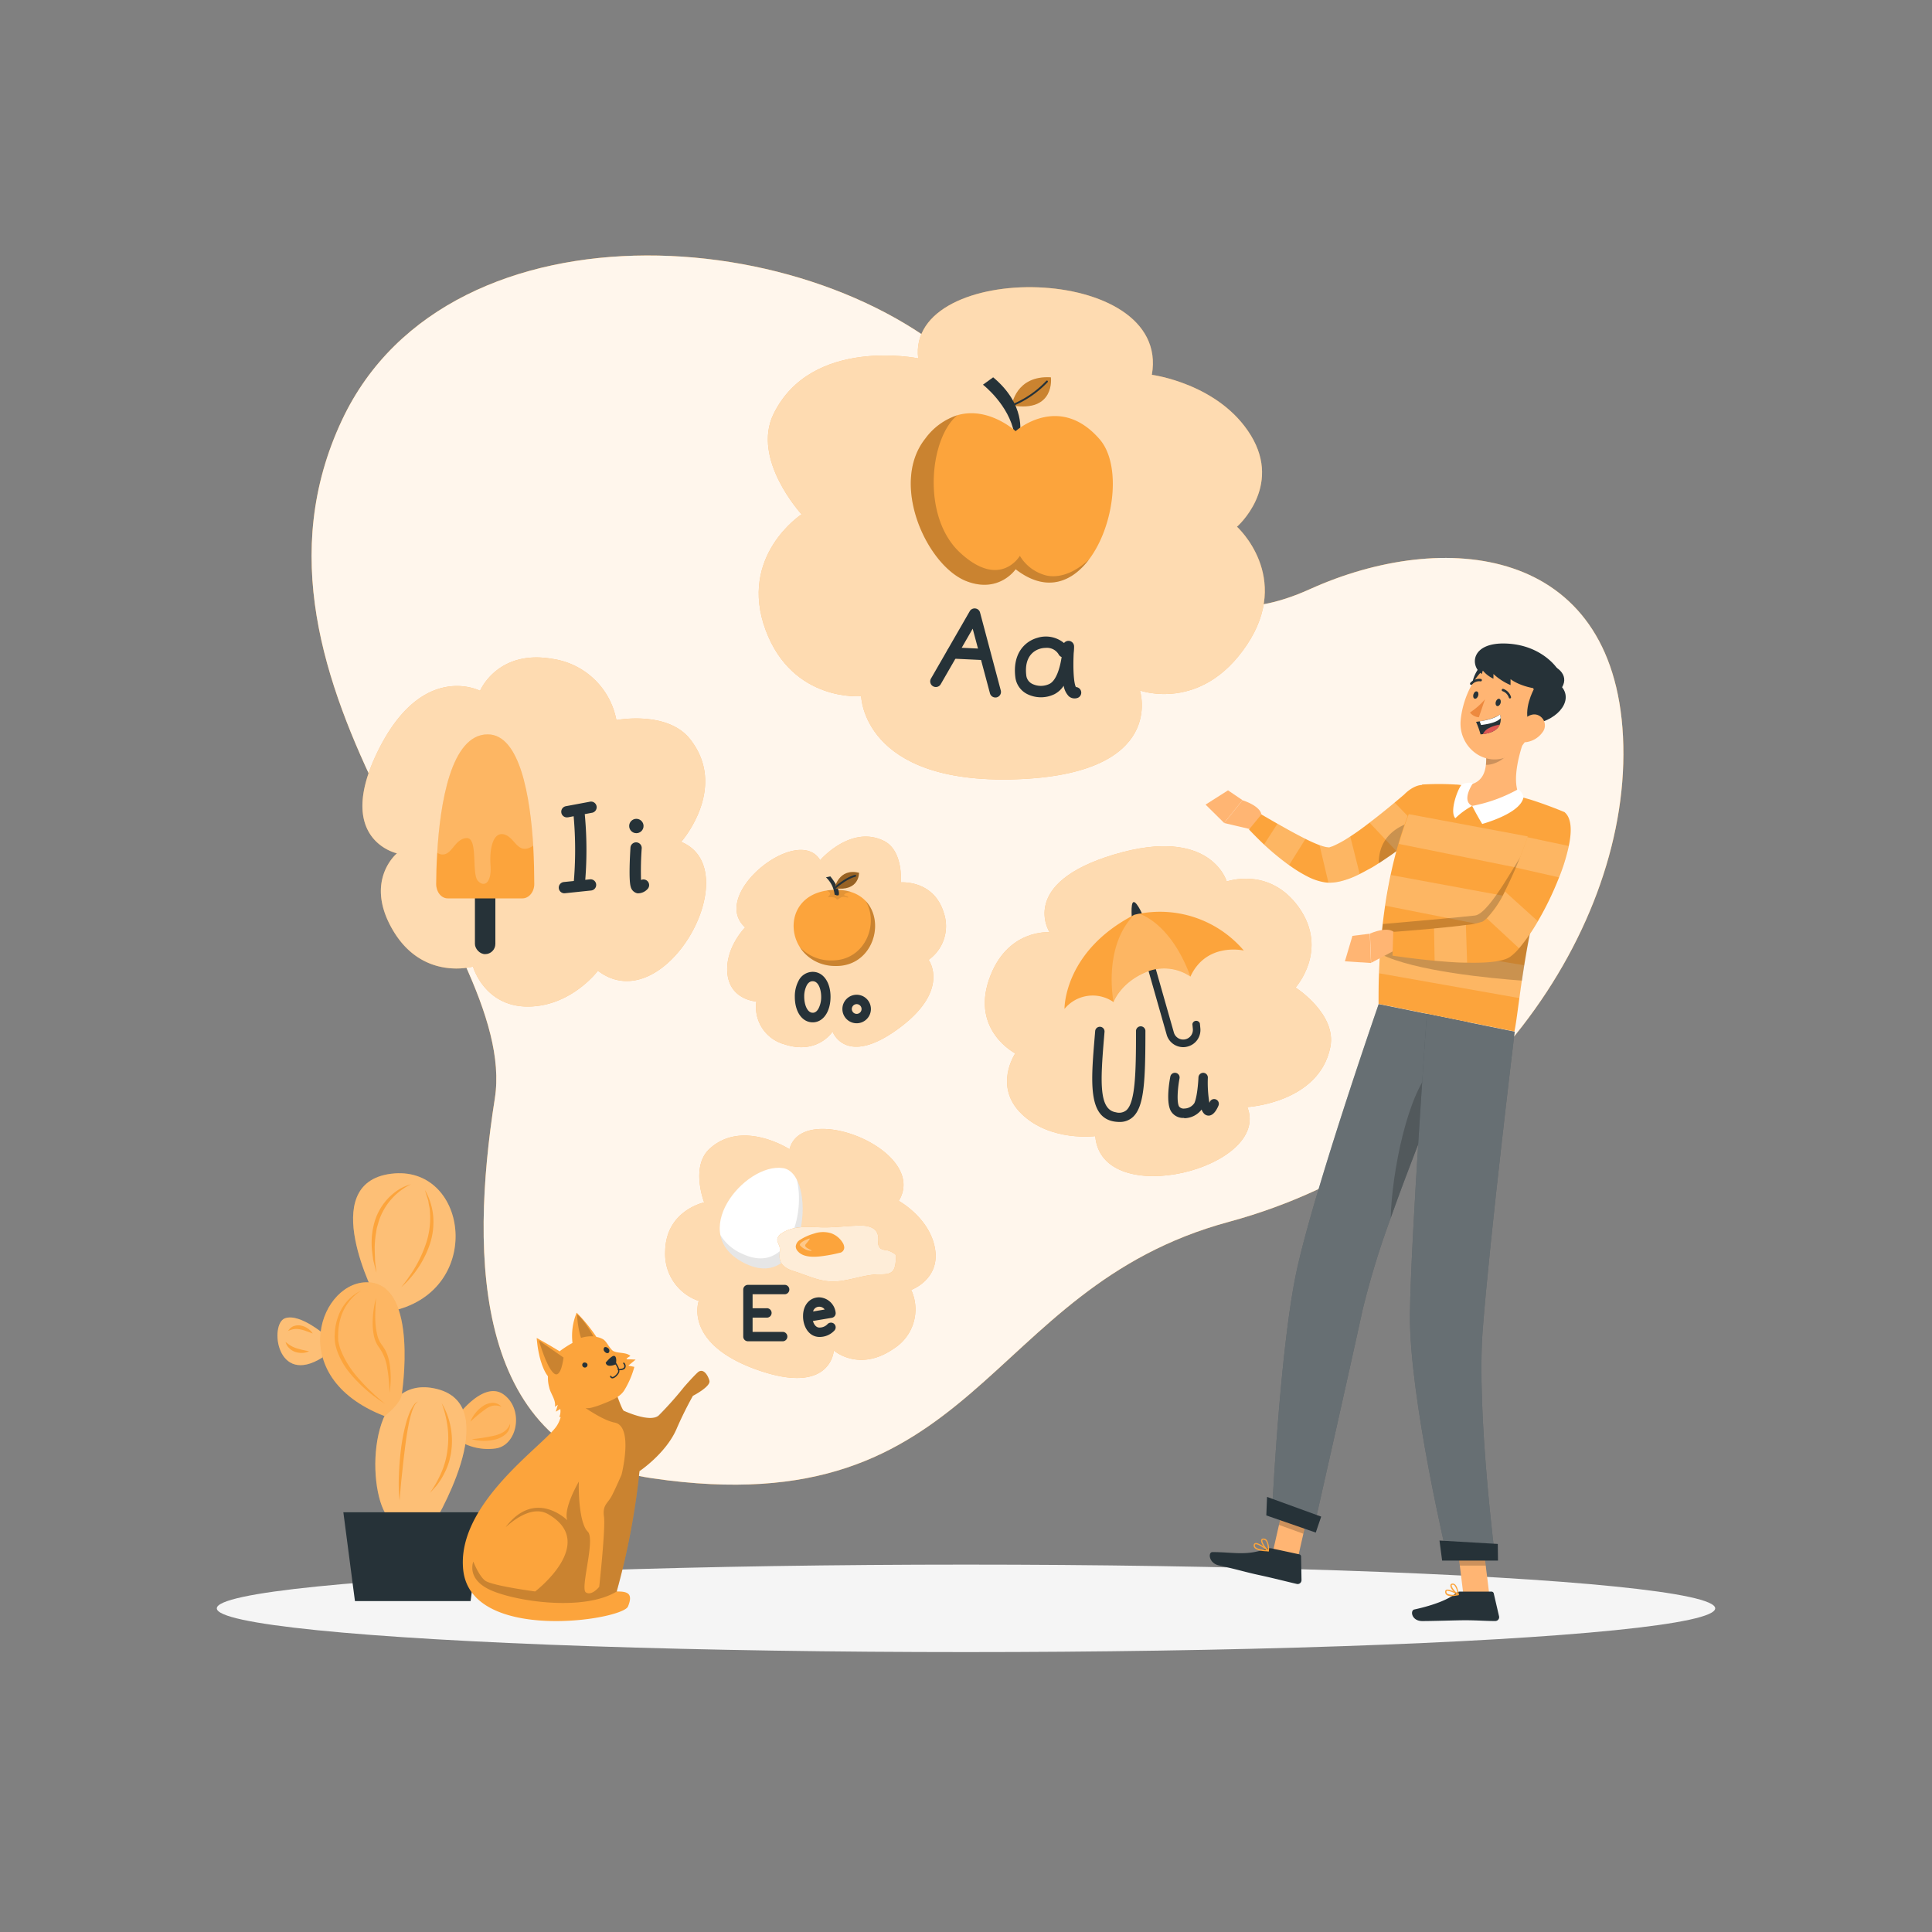 <svg xmlns="http://www.w3.org/2000/svg" viewBox="0 0 500 500"><rect x="0" y="0" width="500" height="500" fill="#808080" stroke="none"/><g id="freepik--background-simple--inject-6"><path d="M88.5,108.72c27.92-59.45,127.06-51.07,165.32-9.26s50.7,68.6,85.21,53,78.52-11.44,81,38.17S382.16,298.87,318,316.22,253.82,395,168.88,382.59c-46.31-6.75-47.36-56.86-40.82-98.3S56.12,177.66,88.5,108.72Z" style="fill:#FCA43C"></path><path d="M88.5,108.72c27.92-59.45,127.06-51.07,165.32-9.26s50.7,68.6,85.21,53,78.52-11.44,81,38.17S382.16,298.87,318,316.22,253.82,395,168.88,382.59c-46.31-6.75-47.36-56.86-40.82-98.3S56.12,177.66,88.5,108.72Z" style="fill:#fff;opacity:0.9"></path></g><g id="freepik--Shadow--inject-6"><ellipse id="freepik--path--inject-6" cx="250" cy="416.24" rx="193.89" ry="11.32" style="fill:#f5f5f5"></ellipse></g><g id="freepik--Plant--inject-6"><path d="M118.1,366.84s7-9.81,12.29-5.91,3.5,13.2-2.18,13.94a14.39,14.39,0,0,1-9.64-2.13Z" style="fill:#FCA43C"></path><path d="M118.1,366.84s7-9.81,12.29-5.91,3.5,13.2-2.18,13.94a14.39,14.39,0,0,1-9.64-2.13Z" style="fill:#fff;isolation:isolate;opacity:0.2"></path><path d="M84.73,346s-7-6.29-11-4.82-2.22,17.69,9.72,10.13Z" style="fill:#FCA43C"></path><path d="M84.73,346s-7-6.29-11-4.82-2.22,17.69,9.72,10.13Z" style="fill:#fff;isolation:isolate;opacity:0.3"></path><path d="M111.92,394.9s19-30.87,1.25-35.41-18.55,25.08-13,32.88S111.92,394.9,111.92,394.9Z" style="fill:#FCA43C"></path><path d="M97.31,335.93s-15.65-29.68,3.88-32.16,24.14,28.76,1.94,35.09Z" style="fill:#FCA43C"></path><path d="M111.92,394.9s19-30.87,1.25-35.41-18.55,25.08-13,32.88S111.92,394.9,111.92,394.9Z" style="fill:#fff;isolation:isolate;opacity:0.3"></path><path d="M97.31,335.93s-15.65-29.68,3.88-32.16,24.14,28.76,1.94,35.09Z" style="fill:#fff;isolation:isolate;opacity:0.3"></path><path d="M104,360.72s4.3-27.64-8.24-28.83-22.81,24.28,3.74,34.59C99.49,366.48,103.66,363.41,104,360.72Z" style="fill:#FCA43C"></path><path d="M104,360.72s4.3-27.64-8.24-28.83-22.81,24.28,3.74,34.59C99.49,366.48,103.66,363.41,104,360.72Z" style="fill:#fff;isolation:isolate;opacity:0.2"></path><polygon points="124.79 391.37 88.86 391.37 91.86 414.36 121.79 414.36 124.79 391.37" style="fill:#263238"></polygon><path d="M103.76,333.21a30.66,30.66,0,0,0,2.08-2.76,28.35,28.35,0,0,0,1.84-2.9,31.51,31.51,0,0,0,2.73-6.22,21.25,21.25,0,0,0,.92-6.67l-.1-1.7c-.09-.56-.22-1.11-.32-1.67,0-.28-.09-.57-.16-.85l-.26-.81c-.19-.55-.36-1.1-.52-1.66a16.57,16.57,0,0,1,2.13,6.64,18.28,18.28,0,0,1-.73,7,26.07,26.07,0,0,1-7.61,11.59Z" style="fill:#FCA43C"></path><path d="M106.38,306.48a16.18,16.18,0,0,0-8.39,9.7l-.45,1.57c-.13.53-.17,1.09-.28,1.62a27.73,27.73,0,0,0-.29,3.29c0,1.11.06,2.22.09,3.34s.27,2.22.36,3.35c-.31-1.08-.56-2.19-.84-3.29-.13-1.12-.31-2.25-.38-3.39a19.89,19.89,0,0,1,.84-6.8,15.17,15.17,0,0,1,3.54-5.89,15.38,15.38,0,0,1,2.68-2.16A12.11,12.11,0,0,1,106.38,306.48Z" style="fill:#FCA43C"></path><path d="M93.47,334a11.59,11.59,0,0,0-3.29,3.06,12.41,12.41,0,0,0-2,3.94,15.29,15.29,0,0,0-.65,4.36,6.58,6.58,0,0,0,0,1.09c0,.36,0,.72.12,1.07a12.7,12.7,0,0,0,.63,2.1,24.81,24.81,0,0,0,4.82,7.45,41.86,41.86,0,0,0,3.15,3.24c1.08,1.06,2.23,2.05,3.41,3a37.73,37.73,0,0,1-7.12-5.74,28.8,28.8,0,0,1-3-3.52A19.73,19.73,0,0,1,87.4,350a13.42,13.42,0,0,1-.65-2.27,11.5,11.5,0,0,1-.12-1.18,5.28,5.28,0,0,1,0-1.19,14.4,14.4,0,0,1,.86-4.58A11.72,11.72,0,0,1,93.47,334Z" style="fill:#FCA43C"></path><path d="M97.31,335.93c-.07,1.06-.15,2.11-.16,3.16a27.38,27.38,0,0,0,0,3.14,18.07,18.07,0,0,0,.43,3A6.93,6.93,0,0,0,98.78,348a12.18,12.18,0,0,1,.9,1.38,8.94,8.94,0,0,1,.66,1.53,14.61,14.61,0,0,1,.65,3.18,23.89,23.89,0,0,1-.19,6.38c0-1.06-.07-2.11-.18-3.16a26.69,26.69,0,0,0-.39-3.11A12,12,0,0,0,98,348.58a7.63,7.63,0,0,1-1.27-3.09,15.43,15.43,0,0,1-.28-3.24A25.29,25.29,0,0,1,97.31,335.93Z" style="fill:#FCA43C"></path><path d="M108.18,362.68a3.2,3.2,0,0,0-1,1.25,10,10,0,0,0-.61,1.52,26.61,26.61,0,0,0-.81,3.19q-.62,3.24-1,6.54c-.29,2.19-.51,4.39-.75,6.59-.12,1.1-.23,2.21-.32,3.31s-.2,2.21-.27,3.32a43.86,43.86,0,0,1-.18-6.68c.07-2.23.26-4.45.53-6.67a49.75,49.75,0,0,1,1.27-6.59,23.13,23.13,0,0,1,1.1-3.19,9.77,9.77,0,0,1,.84-1.47A2.82,2.82,0,0,1,108.18,362.68Z" style="fill:#FCA43C"></path><path d="M114.31,363.14a18.36,18.36,0,0,1,2.25,5.84,19.43,19.43,0,0,1,.26,6.32,10.49,10.49,0,0,1-.26,1.57c-.13.51-.21,1-.38,1.54a17,17,0,0,1-1.21,2.93,17.63,17.63,0,0,1-1.65,2.69,11.46,11.46,0,0,1-1,1.2c-.35.39-.71.77-1.07,1.14a29.34,29.34,0,0,0,3-5.35,20.53,20.53,0,0,0,1.56-5.84,23.28,23.28,0,0,0,0-6.07A27.44,27.44,0,0,0,114.31,363.14Z" style="fill:#FCA43C"></path><path d="M80,349.7a4.15,4.15,0,0,1-1.76.43,5.17,5.17,0,0,1-1.82-.25,4.25,4.25,0,0,1-1.6-1,3.25,3.25,0,0,1-.91-1.58,13.57,13.57,0,0,0,1.39,1,7.67,7.67,0,0,0,1.44.63A25.2,25.2,0,0,0,80,349.7Z" style="fill:#FCA43C"></path><path d="M80.93,345.11l-1.65-.61a9.43,9.43,0,0,0-1.56-.45,5,5,0,0,0-1.54-.09,5.7,5.7,0,0,0-1.6.49A2.69,2.69,0,0,1,76,343.2a3.57,3.57,0,0,1,1.94-.13,4.73,4.73,0,0,1,1.72.74A4.44,4.44,0,0,1,80.93,345.11Z" style="fill:#FCA43C"></path><path d="M121.74,367.93a8.47,8.47,0,0,1,1.27-2.2,8.8,8.8,0,0,1,1.88-1.77,4.72,4.72,0,0,1,2.52-.9,3.07,3.07,0,0,1,2.38,1,4.14,4.14,0,0,0-2.3-.25,5.5,5.5,0,0,0-2,1A35.13,35.13,0,0,0,121.74,367.93Z" style="fill:#FCA43C"></path><path d="M122.1,372.46a50.47,50.47,0,0,0,5.71-.89,8.17,8.17,0,0,0,2.53-1,4.15,4.15,0,0,0,1.67-2.15,3.35,3.35,0,0,1-1.19,2.77,6.36,6.36,0,0,1-2.77,1.38,12.21,12.21,0,0,1-3,.33A10.94,10.94,0,0,1,122.1,372.46Z" style="fill:#FCA43C"></path></g><g id="freepik--Cat--inject-6"><path d="M183.59,357.33c.4,1.51-4.27,3.91-4.27,3.91A95.48,95.48,0,0,0,175,370c-2.8,6.25-9.5,10.73-9.5,10.73a190.48,190.48,0,0,1-5.89,31.14h0c2.6,0,4.38.34,2.91,3.89s-40.38,9.48-42.62-9.29c-2-17.28,20.91-32.39,24.2-37.47,1.65-2.54,1.69-6.19,1.34-9.1-.07-.56-.14-1.08-.24-1.58a25.48,25.48,0,0,0-.77-3.3l7.54,1.34,6.52,1.16s2.34,7.35,3,7.62,6.84,3.07,9,1.21A90.6,90.6,0,0,0,177,359s2.12-2.46,3.53-3.78S183.19,355.83,183.59,357.33Z" style="fill:#FCA43C"></path><path d="M183.59,357.33c.4,1.51-4.27,3.91-4.27,3.91A95.48,95.48,0,0,0,175,370c-2.8,6.25-9.5,10.73-9.5,10.73a190.48,190.48,0,0,1-5.89,31.14h0c-8.3,5.06-25.08,2.75-32.11-.12s-5-7.61-5-7.61,1.35,3.55,3,4.89,13,2.84,13,2.84,16.38-12.5,3.37-20c-4.82-2.79-10.72,3.22-11,3.34,7.65-10.08,15.94-1.78,15.94-1.78-1.08-3.11,3-10,3-10-.13,3.41.23,10.94,2.29,12.94s-2,14.7-.49,15.73,3.47-1.43,3.47-1.43,1.66-15.14,1.23-18.18,1-3.41,2-5.34,2.54-5.48,2.54-5.48,3.21-12.58-1.79-13.51c-3.8-.71-10.71-5.9-13.7-8.26-.92-.73-1.48-1.2-1.48-1.2l1.24-.38c1.36-.4,3.75-1.11,6.77-2l6.52,1.16s2.34,7.35,3,7.62,6.84,3.07,9,1.21A90.6,90.6,0,0,0,177,359s2.12-2.46,3.53-3.78S183.19,355.83,183.59,357.33Z" style="opacity:0.2"></path><path d="M164.5,351.87s-1.23-.09-2.09-.09.73-.84.73-.84c-1-1.13-3.81-.55-4.75-1.55s-1.41-2.14-2.21-2.73a5,5,0,0,0-1.83-.66,41.14,41.14,0,0,0-5.11-6.28,15.68,15.68,0,0,0-1.08,7.83,27.9,27.9,0,0,0-3.12,2,10.49,10.49,0,0,0-3,5,9.19,9.19,0,0,0,.08,4.45c.34,1.7,1.83,3.28,1.49,5.1l.75-.54-.52,1.78c.39-.23.78-.46,1.16-.7a3.64,3.64,0,0,1-.25,2.06l.49.06a25,25,0,0,1-.23,2.87,9,9,0,0,0,3.18-1.65,6.7,6.7,0,0,0,2.58-2.68c.47-1.19,1-.73,2.11-.95a20.76,20.76,0,0,0,3.26-1.08c1.89-.73,4.37-1.69,5.46-3.52a23.13,23.13,0,0,0,2.57-6l-1.56-.33Z" style="fill:#FCA43C"></path><path d="M156.75,352.66s1.61-2.05,2.31-1.73.33,2.15.33,2.15S157.06,354.19,156.75,352.66Z" style="fill:#263238"></path><path d="M152,353a.68.68,0,1,1-1.06-.29A.8.8,0,0,1,152,353Z" style="fill:#263238"></path><path d="M157.46,349a.78.78,0,0,1,.06,1.09c-.27.22-.74.09-1.05-.3a.79.79,0,0,1-.06-1.09C156.68,348.52,157.15,348.66,157.46,349Z" style="fill:#263238"></path><path d="M158.47,356.72h0a.67.67,0,0,1-.58-.43.2.2,0,0,1,.1-.24.19.19,0,0,1,.23.1c.08.18.19.21.27.21h0c.39,0,1-.54,1.39-1.16s-.48-2-.84-2.43a.19.19,0,0,1,0-.26.19.19,0,0,1,.25,0c.06.08,1.43,1.85.87,2.84C159.8,356,159.05,356.72,158.47,356.72Z" style="fill:#263238"></path><path d="M160.38,354.61a1.93,1.93,0,0,1-.34,0,.18.18,0,1,1,.07-.35,2,2,0,0,0,1.16-.18.51.51,0,0,0,.29-.5.92.92,0,0,0-.23-.63.18.18,0,0,1,.17-.31,1.16,1.16,0,0,1,.42.95.88.88,0,0,1-.49.81A2.33,2.33,0,0,1,160.38,354.61Z" style="fill:#263238"></path><path d="M149.44,340.24c-.19-.14.1,3.56.93,6a9.09,9.09,0,0,1,3.22-.39S151.24,341.58,149.44,340.24Z" style="opacity:0.2"></path><path d="M145.8,350.44c-.21-.45-6.9-4.18-6.9-4.18s.65,11.82,6.32,11.8S145.8,350.44,145.8,350.44Z" style="fill:#FCA43C"></path><path d="M145.84,351.33l-6.36-4.41s1.85,6.69,3.79,8.44S145.84,351.33,145.84,351.33Z" style="opacity:0.2"></path></g><g id="freepik--vowel-u--inject-6"><path d="M322.81,286.51c6.28,15.8-37.72,27-39.36,7.52,0,0-11.51,1.51-19-5.69s-1.7-15.72-1.7-15.72-11.36-5.84-6.8-19.1,15.68-12.25,15.68-12.25-8.26-12.68,16.75-20.14,29.1,7,29.1,7,11.06-4,18.68,6.73c7.84,11.08-.87,20.71-.87,20.71s10.74,6.86,9,15.42C341.39,285.47,322.81,286.51,322.81,286.51Z" style="fill:#FCA43C"></path><path d="M322.81,286.51c6.28,15.8-37.72,27-39.36,7.52,0,0-11.51,1.51-19-5.69s-1.7-15.72-1.7-15.72-11.36-5.84-6.8-19.1,15.68-12.25,15.68-12.25-8.26-12.68,16.75-20.14,29.1,7,29.1,7,11.06-4,18.68,6.73c7.84,11.08-.87,20.71-.87,20.71s10.74,6.86,9,15.42C341.39,285.47,322.81,286.51,322.81,286.51Z" style="fill:#fff;isolation:isolate;opacity:0.6"></path><path d="M306.2,271a4.44,4.44,0,0,1-4.27-3.24l-8.39-29.48a1,1,0,1,1,1.87-.53l8.39,29.48a2.51,2.51,0,0,0,4.91-.91l-.12-1.27a1,1,0,0,1,1.94-.18l.12,1.27a4.42,4.42,0,0,1-3.36,4.72A4.08,4.08,0,0,1,306.2,271Z" style="fill:#263238"></path><path d="M293,238.61s-.54-5.08.39-5.16,2.63,4,2.63,4Z" style="fill:#263238"></path><path d="M321.9,246s-9.66-2.27-13.82,6.74a12,12,0,0,0-11.54-1.13c-6.57,2.73-8.36,7.73-8.36,7.73a9.42,9.42,0,0,0-12.69,1.77c0-.46,0-15,18-24.33a12.13,12.13,0,0,1,1.26-.29A28.49,28.49,0,0,1,321.9,246Z" style="fill:#FCA43C"></path><path d="M308.08,252.71a12,12,0,0,0-11.54-1.13c-6.57,2.73-8.36,7.73-8.36,7.73s-2.86-14.26,5.34-22.56a12.13,12.13,0,0,1,1.26-.29S302.87,238.59,308.08,252.71Z" style="fill:#fff;isolation:isolate;opacity:0.2"></path><path d="M289.71,290.36a8.37,8.37,0,0,1-1.29-.1c-6.85-1.07-6.09-10.2-5.13-21.75l.14-1.67a1.21,1.21,0,1,1,2.42.2l-.14,1.67c-.95,11.42-1.31,18.46,3.09,19.15a3,3,0,0,0,2.68-.51c2.34-2,2.52-9.72,2.52-20.41a1.22,1.22,0,1,1,2.43,0c0,13.17-.34,19.66-3.37,22.26A4.93,4.93,0,0,1,289.71,290.36Z" style="fill:#263238"></path><path d="M306.37,289.32A3.67,3.67,0,0,1,303,287.5c-1.3-2.37-.33-7.81-.12-8.88a1.21,1.21,0,1,1,2.38.46c-.44,2.3-.78,6.07-.13,7.26a1.48,1.48,0,0,0,1.37.55,3.16,3.16,0,0,0,2.61-1.43c.71-1.56,1-5.33,1.05-6.66a1.25,1.25,0,0,1,1.25-1.16,1.22,1.22,0,0,1,1.18,1.25,31.6,31.6,0,0,0,.4,6.52,2.72,2.72,0,0,0,.11-.25,1.21,1.21,0,0,1,2.23,1c-.45,1.06-1.22,2.37-2.3,2.54a1.61,1.61,0,0,1-1.48-.55,3.35,3.35,0,0,1-.58-1,5.71,5.71,0,0,1-4.38,2.24Z" style="fill:#263238"></path></g><g id="freepik--vowel-o--inject-6"><path d="M212.26,222.61c-5.7-9.48-28.85,8.87-19.42,17.4,0,0-5.33,5.37-4.57,12.09s7.47,7.09,7.47,7.09a10,10,0,0,0,7.2,11.06c8.66,2.87,12.53-3.28,12.53-3.28s3.31,9.28,17-.72,7.85-17.84,7.85-17.84a10.69,10.69,0,0,0,3.88-12.33c-2.64-8.42-11.06-7.72-11.06-7.72s.69-8.26-4.42-10.75C220.14,213.4,212.26,222.61,212.26,222.61Z" style="fill:#FCA43C"></path><path d="M212.26,222.61c-5.7-9.48-28.85,8.87-19.42,17.4,0,0-5.33,5.37-4.57,12.09s7.47,7.09,7.47,7.09a10,10,0,0,0,7.2,11.06c8.66,2.87,12.53-3.28,12.53-3.28s3.31,9.28,17-.72,7.85-17.84,7.85-17.84a10.69,10.69,0,0,0,3.88-12.33c-2.64-8.42-11.06-7.72-11.06-7.72s.69-8.26-4.42-10.75C220.14,213.4,212.26,222.61,212.26,222.61Z" style="fill:#fff;isolation:isolate;opacity:0.6"></path><path d="M210.33,264.58c-2.73,0-4.63-2.71-4.63-6.59a8.62,8.62,0,0,1,1-4.23,4.12,4.12,0,0,1,3.62-2.25c2.72,0,4.62,2.67,4.62,6.48S213.05,264.58,210.33,264.58Zm0-10.64c-.23,0-.92,0-1.51,1a6.24,6.24,0,0,0-.69,3c0,2,.77,4.16,2.2,4.16.22,0,.89,0,1.49-1.07a6.44,6.44,0,0,0,.7-3.09C212.52,256.36,211.94,253.94,210.33,253.94Z" style="fill:#263238"></path><path d="M221.71,264.82a3.69,3.69,0,1,1,3.68-3.69A3.69,3.69,0,0,1,221.71,264.82Zm0-4.95a1.26,1.26,0,0,0,0,2.52,1.26,1.26,0,1,0,0-2.52Z" style="fill:#263238"></path><path d="M216.42,250c-12.87,0-15.46-17.51-2.52-19.52a16.6,16.6,0,0,1,2.52-.18,12.46,12.46,0,0,1,3.83.55C230.28,234.06,227.6,250,216.42,250Z" style="fill:#FCA43C"></path><path d="M216.42,250a10.77,10.77,0,0,1-9.44-4.9,11,11,0,0,0,8.35,3.46c8.67,0,12.22-9.62,8.68-15.41C229.24,238.62,225.87,250,216.42,250Z" style="opacity:0.2"></path><path d="M219.52,232.18c.1.34-.91-.28-1.68,0s-1.06.91-1.4.44-1.24-.44-1.92-.44.34-.24.29-.91c0-.38-.5-.66-.91-.83a16.6,16.6,0,0,1,2.52-.18,12.46,12.46,0,0,1,3.83.55,4.51,4.51,0,0,0-1.58.51C217.92,231.85,219.42,231.85,219.52,232.18Z" style="opacity:0.1"></path><path d="M216,231.55a3.35,3.35,0,0,1,.61.2,2.22,2.22,0,0,1,.44-.06c.53-1.67-2.16-4.88-2.16-4.88l-1.13.24A7.19,7.19,0,0,1,216,231.55Z" style="fill:#263238"></path><path d="M216,229.88s1-5.29,6.31-4C222.31,225.89,222.46,230.79,216,229.88Z" style="fill:#FCA43C"></path><path d="M216,229.88s1-5.29,6.31-4C222.31,225.89,222.46,230.79,216,229.88Z" style="opacity:0.4"></path><path d="M216,230.12a.27.27,0,0,1-.19-.08.25.25,0,0,1,0-.34c.13-.11,3-2.69,5.46-3.28a.24.24,0,0,1,.29.18.26.26,0,0,1-.18.3c-2.31.55-5.21,3.13-5.24,3.16A.27.27,0,0,1,216,230.12Z" style="fill:#263238"></path></g><g id="freepik--vowel-i--inject-6"><path d="M176.29,217.88c17.5,7.17-4.29,46.5-21.55,33.35,0,0-6.88,9.25-18.14,9.27s-14.2-10.35-14.2-10.35-12.85,3.74-20.61-9.23.94-20.08.94-20.08-16.33-3.49-4.84-26.65,26.35-15.41,26.35-15.41S128.71,168,143,170.52a19.69,19.69,0,0,1,16.52,15.83s13.25-2.55,19.12,5C188.55,204,176.29,217.88,176.29,217.88Z" style="fill:#FCA43C"></path><path d="M176.29,217.88c17.5,7.17-4.29,46.5-21.55,33.35,0,0-6.88,9.25-18.14,9.27s-14.2-10.35-14.2-10.35-12.85,3.74-20.61-9.23.94-20.08.94-20.08-16.33-3.49-4.84-26.65,26.35-15.41,26.35-15.41S128.71,168,143,170.52a19.69,19.69,0,0,1,16.52,15.83s13.25-2.55,19.12,5C188.55,204,176.29,217.88,176.29,217.88Z" style="fill:#fff;isolation:isolate;opacity:0.6"></path><rect x="122.91" y="225.28" width="5.29" height="21.65" rx="2.64" style="fill:#263238"></rect><path d="M138.27,228.8c0,2-1.37,3.7-3.06,3.7H115.88c-1.69,0-3-1.67-3-3.73s.08-4.89.27-8.05c.74-12.56,3.49-30.68,13.07-30.68,8.41,0,11,16.4,11.78,28.83C138.2,222.78,138.27,226.31,138.27,228.8Z" style="fill:#FCA43C"></path><path d="M138,218.87c-4.07,2.66-4.59-2.1-7.48-2.91s-3.89,3.62-3.57,8-1.56,5.85-3.27,4,.16-11.35-3-11.06-3.72,4.68-6.53,4.21a2.65,2.65,0,0,1-1-.42c.74-12.56,3.49-30.68,13.07-30.68C134.59,190,137.2,206.44,138,218.87Z" style="fill:#fff;isolation:isolate;opacity:0.2"></path><path d="M149.89,230.47h-.16a1.44,1.44,0,0,1-1.29-1.6,98.58,98.58,0,0,0,0-17.83,1.46,1.46,0,0,1,2.9-.3,99,99,0,0,1,0,18.44A1.45,1.45,0,0,1,149.89,230.47Z" style="fill:#263238"></path><path d="M146.69,211.54a1.46,1.46,0,0,1-.27-2.89l6.15-1.15a1.46,1.46,0,1,1,.54,2.86L147,211.52Z" style="fill:#263238"></path><path d="M146.05,231.18a1.46,1.46,0,0,1-.15-2.91l6.79-.7a1.45,1.45,0,1,1,.3,2.89l-6.79.71Z" style="fill:#263238"></path><path d="M165.35,231.18a2.15,2.15,0,0,1-.43,0,2.27,2.27,0,0,1-1.69-1.68c-.55-1.73-.19-8.25-.06-10.21a1.46,1.46,0,0,1,2.91.19,80,80,0,0,0-.18,8.27,1.46,1.46,0,0,1,1.74,2.27A3.37,3.37,0,0,1,165.35,231.18Zm.66-2.61h0Z" style="fill:#263238"></path><circle cx="164.69" cy="213.77" r="1.86" style="fill:#263238"></circle></g><g id="freepik--vowel-e--inject-6"><path d="M204.32,297.42c3.31-12.85,36.21.34,28.28,13.37,0,0,8,4.35,9.38,12.34s-6.16,10.7-6.16,10.7a12,12,0,0,1-4.5,15.18c-9,6.26-15.53.5-15.53.5s-.63,11.8-19.83,5-15.12-17.83-15.12-17.83a12.82,12.82,0,0,1-8.69-12.84c.16-10.59,10.09-12.66,10.09-12.66s-3.62-9.27,1.4-13.87C192.12,289.52,204.32,297.42,204.32,297.42Z" style="fill:#FCA43C"></path><path d="M204.32,297.42c3.31-12.85,36.21.34,28.28,13.37,0,0,8,4.35,9.38,12.34s-6.16,10.7-6.16,10.7a12,12,0,0,1-4.5,15.18c-9,6.26-15.53.5-15.53.5s-.63,11.8-19.83,5-15.12-17.83-15.12-17.83a12.82,12.82,0,0,1-8.69-12.84c.16-10.59,10.09-12.66,10.09-12.66s-3.62-9.27,1.4-13.87C192.12,289.52,204.32,297.42,204.32,297.42Z" style="fill:#fff;isolation:isolate;opacity:0.6"></path><path d="M202.66,347.12h-9.1a1.21,1.21,0,0,1-1.21-1.21V333.74a1.22,1.22,0,0,1,1.21-1.22h9.61a1.22,1.22,0,0,1,0,2.43h-8.4v9.74h7.89a1.22,1.22,0,0,1,0,2.43Z" style="fill:#263238"></path><path d="M198.36,341h-4.8a1.22,1.22,0,0,1,0-2.43h4.8a1.22,1.22,0,1,1,0,2.43Z" style="fill:#263238"></path><path d="M212.09,346H212c-2.76-.06-4.21-2.84-4.17-5.44,0-2.83,1.75-4.81,4.17-4.81h0a4.46,4.46,0,0,1,4.26,3.92,1.21,1.21,0,0,1-1,1.38l-4.88.82c.27.93.84,1.68,1.63,1.7a2.83,2.83,0,0,0,2.1-.83,1.24,1.24,0,0,1,1.71-.18,1.22,1.22,0,0,1,.2,1.69A5.17,5.17,0,0,1,212.09,346Zm-.11-7.82a1.6,1.6,0,0,0-1.55,1.23l3-.51a1.7,1.7,0,0,0-1.4-.72Z" style="fill:#263238"></path><path d="M202.67,302.31c8.84,1.38,6.38,32.27-9.56,24.8S192.76,300.77,202.67,302.31Z" style="fill:#fff"></path><path d="M193.11,327.11c-4.11-1.93-6.12-4.61-6.68-7.49a12.32,12.32,0,0,0,5.72,4.88c11.91,5.59,16.3-10.28,14.06-19.21C210.27,313.16,206.31,333.31,193.11,327.11Z" style="opacity:0.1"></path><path d="M207.83,329.8c-.82-.3-1.66-.6-2.54-.87-1.46-.46-3-1.31-3.41-2.78-.34-1.24.21-2.62-.22-3.83a5.31,5.31,0,0,1-.51-1.41,2.17,2.17,0,0,1,1.17-1.73c2.73-1.85,6.28-1.72,9.57-1.57,3.47.17,6.73-.31,10.15-.43,3-.1,5.53.6,5.25,3.95a2.17,2.17,0,0,0,.61,2,4,4,0,0,0,1.67.44,6.3,6.3,0,0,1,1.7.75,1.24,1.24,0,0,1,.54.47,1.19,1.19,0,0,1,.08.62c-.2,3.16-.49,4.39-3.82,4.39-3.72-.1-7.21,1.34-10.87,1.76S210.87,330.88,207.83,329.8Z" style="fill:#FCA43C"></path><path d="M207.83,329.8c-.82-.3-1.66-.6-2.54-.87-1.46-.46-3-1.31-3.41-2.78-.34-1.24.21-2.62-.22-3.83a5.31,5.31,0,0,1-.51-1.41,2.17,2.17,0,0,1,1.17-1.73c2.73-1.85,6.28-1.72,9.57-1.57,3.47.17,6.73-.31,10.15-.43,3-.1,5.53.6,5.25,3.95a2.17,2.17,0,0,0,.61,2,4,4,0,0,0,1.67.44,6.3,6.3,0,0,1,1.7.75,1.24,1.24,0,0,1,.54.47,1.19,1.19,0,0,1,.08.62c-.2,3.16-.49,4.39-3.82,4.39-3.72-.1-7.21,1.34-10.87,1.76S210.87,330.88,207.83,329.8Z" style="fill:#fff;isolation:isolate;opacity:0.8"></path><path d="M205.94,322.59a2.23,2.23,0,0,1,1.16-1.75,13.47,13.47,0,0,1,3.55-1.58,7.16,7.16,0,0,1,4.39-.11,5.77,5.77,0,0,1,3,2.39,2.59,2.59,0,0,1,.45,1.34,1.4,1.4,0,0,1-1.23,1.36,38.65,38.65,0,0,1-4.29.82c-2,.28-5,.48-6.47-1.21A1.88,1.88,0,0,1,205.94,322.59Z" style="fill:#FCA43C"></path><path d="M209.44,320.54c-.27.06-2.74,1-2.39,1.76a4.21,4.21,0,0,0,2.93,1.42c.54-.13-2.21-.81-1.48-1.69S209.83,320.45,209.44,320.54Z" style="fill:#fff;isolation:isolate;opacity:0.4"></path></g><g id="freepik--vowel-a--inject-6"><path d="M237.63,92.74C234.56,67.2,303.22,67.85,298.1,97c0,0,17.42,2.25,25.62,15.67s-3.59,23.65-3.59,23.65,14.35,12.93,2.56,30.57S295,178.69,295,178.69s7.18,21.74-32.28,23-39.85-21.52-39.85-21.52-17.74,1.62-24.71-17.07c-7.18-19.23,9.28-30,9.28-30s-13.05-14.17-7.23-26C210.05,87.07,237.63,92.74,237.63,92.74Z" style="fill:#FCA43C"></path><path d="M237.63,92.74C234.56,67.2,303.22,67.85,298.1,97c0,0,17.42,2.25,25.62,15.67s-3.59,23.65-3.59,23.65,14.35,12.93,2.56,30.57S295,178.69,295,178.69s7.18,21.74-32.28,23-39.85-21.52-39.85-21.52-17.74,1.62-24.71-17.07c-7.18-19.23,9.28-30,9.28-30s-13.05-14.17-7.23-26C210.05,87.07,237.63,92.74,237.63,92.74Z" style="fill:#fff;isolation:isolate;opacity:0.6"></path><path d="M261.85,104.93s1-7.83,10.11-7.28C272,97.65,273.14,106.84,261.85,104.93Z" style="fill:#FCA43C"></path><path d="M261.85,104.93s1-7.83,10.11-7.28C272,97.65,273.14,106.84,261.85,104.93Z" style="opacity:0.2"></path><path d="M263.94,112.22s1.64-7.47-6.91-14.57l-2.64,1.91s6.73,5.19,8.1,12.66Z" style="fill:#263238"></path><path d="M281.85,144.77c-4.5,6-11.18,8.62-19,2.55,0,0-4.31,6.36-12.75,3.08-10.24-4-19.94-25.16-10.65-36.87a16.63,16.63,0,0,1,8.31-6.07h0c8.06-2.36,15.08,4.12,15.08,4.12s11.14-10,21.66,2C290.37,120.17,288.42,136.05,281.85,144.77Z" style="fill:#FCA43C"></path><path d="M281.85,144.77c-4.5,6-11.18,8.62-19,2.55,0,0-4.31,6.36-12.75,3.08-10.24-4-19.94-25.16-10.65-36.87a16.63,16.63,0,0,1,8.31-6.07c-7.17,5.88-9.35,26.26.7,35.56,10.38,9.61,15.48.83,15.48.83a11.07,11.07,0,0,0,6,4.83C273,149.81,277.41,148.92,281.85,144.77Z" style="opacity:0.2"></path><path d="M261.85,105.18a.26.26,0,0,1-.23-.16.24.24,0,0,1,.15-.31,25.69,25.69,0,0,0,9-6.14.24.24,0,1,1,.36.33,26.27,26.27,0,0,1-9.18,6.26Z" style="fill:#263238"></path><path d="M257.61,180.51a1.45,1.45,0,0,1-1.41-1.08l-4.47-16.72L243.5,177a1.46,1.46,0,1,1-2.53-1.45l10-17.37a1.46,1.46,0,0,1,1.46-.71,1.43,1.43,0,0,1,1.21,1.06L259,178.68a1.45,1.45,0,0,1-1,1.78A1.18,1.18,0,0,1,257.61,180.51Z" style="fill:#263238"></path><path d="M254.39,170.82h-.07l-8-.38a1.46,1.46,0,0,1,.14-2.91l8,.38a1.46,1.46,0,0,1-.07,2.91Z" style="fill:#263238"></path><path d="M278.08,180.75a2.28,2.28,0,0,1-1.48-.56,5.07,5.07,0,0,1-1.32-2.72,6.37,6.37,0,0,1-2.38,2.18,8,8,0,0,1-7.13-.06,5.64,5.64,0,0,1-3-4.32c-.76-6.11,2.43-9.27,5.67-10.19a7.37,7.37,0,0,1,6.93,1.34,1.45,1.45,0,0,1,2.6.93c0,.23,0,.82-.1,1.65-.2,4,0,7.75.57,8.81a1.45,1.45,0,0,1,.27,2.86A2.38,2.38,0,0,1,278.08,180.75Zm-7.43-13.08a5.26,5.26,0,0,0-1.46.21c-1.3.37-4.23,1.79-3.58,7a2.79,2.79,0,0,0,1.54,2.11,5.09,5.09,0,0,0,4.46,0c1.72-.86,2.71-4.06,3.14-6.95a1.48,1.48,0,0,1-.81-.75A3.52,3.52,0,0,0,270.65,167.67Z" style="fill:#263238"></path></g><g id="freepik--Character--inject-6"><path d="M323.46,214.56,316.81,213l4.75-5.9s5.85,1.77,4.82,4.74Z" style="fill:#ffb573"></path><polygon points="312 208.23 317.81 204.54 321.56 207.08 316.81 212.98 312 208.23" style="fill:#ffb573"></polygon><path d="M370.11,213.13c-.69.63-1.38,1.24-2.07,1.85-.35.3-.71.61-1.07.9-1.8,1.53-3.65,3-5.55,4.37l-1.38,1c-1.07.73-2.14,1.47-3.24,2.17-.76.49-1.54,1-2.35,1.42s-1.67.92-2.56,1.36l-.52.25a21.78,21.78,0,0,1-3.57,1.39,14.07,14.07,0,0,1-2.22.49,11.35,11.35,0,0,1-1.36.11h-.43a9.68,9.68,0,0,1-1-.1,14.84,14.84,0,0,1-4.12-1.35,35.15,35.15,0,0,1-5-3.06c-.28-.19-.57-.39-.84-.6a68.52,68.52,0,0,1-5.65-4.72q-2-1.89-3.94-3.94l3.21-3.89c1.4.81,2.8,1.63,4.21,2.43,2.12,1.21,4.24,2.39,6.34,3.47l.92.46c1.26.62,2.5,1.18,3.65,1.61l.5.17a7.26,7.26,0,0,0,1.83.39c.1,0,0,0,.07,0s.07,0,.2-.06.46-.14.78-.27a27.7,27.7,0,0,0,4.47-2.49l.09-.05c1.54-1,3.1-2.13,4.64-3.32l.32-.25c2.17-1.65,4.37-3.42,6.5-5.2.82-.69,1.64-1.37,2.43-2.05,0,0,2.28-2.48,4.79-2.48C371.63,203.09,370.11,213.13,370.11,213.13Z" style="fill:#FCA43C"></path><path d="M336.93,216.66l.92.46-4.25,6.79c-.28-.19-.57-.39-.84-.6a68.52,68.52,0,0,1-5.65-4.72l3.48-5.4C332.71,214.4,334.83,215.58,336.93,216.66Z" style="fill:#fff;opacity:0.2"></path><path d="M351.89,226.19l-.52.25a21.78,21.78,0,0,1-3.57,1.39,14.07,14.07,0,0,1-2.22.49,11.35,11.35,0,0,1-1.36.11h-.43l-2.29-9.69.5.17a7.26,7.26,0,0,0,1.83.39c.1,0,0,0,.07,0s.07,0,.2-.06.46-.14.78-.27a27.7,27.7,0,0,0,4.47-2.49l.09-.05Z" style="fill:#fff;opacity:0.2"></path><path d="M368,215c-2.15,1.85-4.34,3.59-6.62,5.27l-7-7.43c2.17-1.65,4.37-3.42,6.5-5.2Z" style="fill:#fff;opacity:0.2"></path><path d="M367,215.88c-1.8,1.53-3.65,3-5.55,4.37l-1.38,1c-1.07.73-2.14,1.47-3.24,2.17-.07-9.68,10-11,10-11A6.86,6.86,0,0,1,367,215.88Z" style="opacity:0.2"></path><polygon points="335.63 404.3 329.32 402.01 332.79 386.79 339.1 389.09 335.63 404.3" style="fill:#ffb573"></polygon><polygon points="385.43 412.68 378.72 412.68 376.82 397.16 383.52 397.16 385.43 412.68" style="fill:#ffb573"></polygon><path d="M377.84,411.91H386a.59.59,0,0,1,.58.46l1.38,5.95a1,1,0,0,1-1,1.2c-2.63,0-4.55-.2-7.86-.2-2,0-8.17.21-11,.21s-3.21-2.78-2.06-3c5.16-1.13,9-2.68,10.67-4.17A1.6,1.6,0,0,1,377.84,411.91Z" style="fill:#263238"></path><path d="M329.08,400.72l7.18,1.54a.59.59,0,0,1,.46.57l.11,6.1a1,1,0,0,1-1.19,1c-2.58-.6-6.28-1.55-9.53-2.25-3.81-.81-6.16-1.58-10.62-2.54-2.7-.58-2.89-3.46-1.71-3.46,5.37,0,8.62,1,13.62-.75A3.12,3.12,0,0,1,329.08,400.72Z" style="fill:#263238"></path><polygon points="332.79 386.8 331 394.64 337.31 396.93 339.11 389.09 332.79 386.8" style="opacity:0.2"></polygon><polygon points="383.52 397.17 376.82 397.17 377.8 405.17 384.51 405.17 383.52 397.17" style="opacity:0.2"></polygon><path d="M329.15,392.32l10.69,3.88s8.35-36.77,12.79-57.16a218.62,218.62,0,0,1,7.28-23.81c4.06-11.45,8.9-23.76,12.81-33.39,4.12-10.15,7.19-17.3,7.19-17.3l-23.11-4.68s-17.64,50.75-21.6,70.81C331.08,351.52,329.15,392.32,329.15,392.32Z" style="fill:#263238"></path><g style="opacity:0.3"><path d="M329.15,392.32l10.69,3.88s8.35-36.77,12.79-57.16a218.62,218.62,0,0,1,7.28-23.81c4.06-11.45,8.9-23.76,12.81-33.39,4.12-10.15,7.19-17.3,7.19-17.3l-23.11-4.68s-17.64,50.75-21.6,70.81C331.08,351.52,329.15,392.32,329.15,392.32Z" style="fill:#fff"></path></g><path d="M359.91,315.23c4.06-11.45,8.9-23.76,12.81-33.39l-1.79-5.54C364.32,282.42,360.19,303.51,359.91,315.23Z" style="opacity:0.2"></path><path d="M369.27,262.38s-4.13,57.87-4.38,77.53c-.27,21.54,9.8,63.71,9.8,63.71H387s-4.91-38.05-3.28-59.39C385.52,320.38,392,267,392,267Z" style="fill:#263238"></path><g style="opacity:0.3"><path d="M369.27,262.38s-4.13,57.87-4.38,77.53c-.27,21.54,9.8,63.71,9.8,63.71H387s-4.91-38.05-3.28-59.39C385.52,320.38,392,267,392,267Z" style="fill:#fff"></path></g><polygon points="373.22 403.88 387.68 403.88 387.63 399.57 372.54 398.69 373.22 403.88" style="fill:#263238"></polygon><polygon points="327.72 392.19 340.52 396.63 341.92 392.5 327.91 387.4 327.72 392.19" style="fill:#263238"></polygon><path d="M375.64,413.08a2.05,2.05,0,0,1-1.29-.34,1,1,0,0,1-.34-.84.48.48,0,0,1,.27-.45c.73-.38,2.91.95,3.15,1.1a.15.15,0,0,1,.08.16.18.18,0,0,1-.12.13A8,8,0,0,1,375.64,413.08Zm-1-1.39a.46.46,0,0,0-.21,0s-.09.06-.09.19a.6.6,0,0,0,.22.57,3.25,3.25,0,0,0,2.38.13A6.5,6.5,0,0,0,374.63,411.69Z" style="fill:#FCA43C"></path><path d="M377.35,412.84a.1.1,0,0,1-.07,0c-.7-.37-2.06-1.84-1.92-2.59a.5.5,0,0,1,.5-.41.86.86,0,0,1,.68.2c.78.64,1,2.57,1,2.65a.17.17,0,0,1-.07.15ZM376,410.13h-.07c-.2,0-.22.12-.23.16-.08.44.79,1.55,1.48,2.08a3.81,3.81,0,0,0-.81-2.1A.55.55,0,0,0,376,410.13Z" style="fill:#FCA43C"></path><path d="M328.25,401.49h0c-1.1,0-3-.16-3.63-.95a.91.91,0,0,1-.13-.82.5.5,0,0,1,.34-.36c.89-.28,3.25,1.63,3.52,1.85a.17.17,0,0,1,.05.18A.17.17,0,0,1,328.25,401.49ZM325,399.65l-.06,0a.2.2,0,0,0-.14.14.57.57,0,0,0,.09.54c.33.44,1.4.74,2.9.81C326.82,400.44,325.5,399.59,325,399.65Z" style="fill:#FCA43C"></path><path d="M328.25,401.49a.2.2,0,0,1-.11,0c-.72-.53-2-2.28-1.73-3,.07-.17.23-.36.67-.31a1.14,1.14,0,0,1,.81.45,4.56,4.56,0,0,1,.5,2.74.18.18,0,0,1-.09.13Zm-1.37-3c-.14,0-.16.08-.17.11-.16.43.67,1.77,1.38,2.43a3.7,3.7,0,0,0-.45-2.2.86.86,0,0,0-.59-.34A.48.48,0,0,0,326.88,398.47Z" style="fill:#FCA43C"></path><path d="M405,210.22c-1,2.48-2,5-2.83,7.51q-1.43,4.14-2.56,8.24c-.53,1.88-1,3.74-1.47,5.58l-.45,1.86c-.35,1.47-.67,2.93-1,4.36s-.56,2.72-.81,4-.54,2.79-.77,4.13-.45,2.63-.65,3.88c-.23,1.4-.43,2.74-.61,4-.24,1.61-.44,3.11-.63,4.49-.57,4.16-.95,7.2-1.3,8.66l-35.15-7.12c0-2.76,0-5.41.12-8,.07-1.71.15-3.37.26-5q.1-1.6.24-3.15c.13-1.57.29-3.1.45-4.57.2-1.67.41-3.26.64-4.8.43-2.85.92-5.49,1.43-7.94.64-3,1.32-5.65,2-8,.88-3,1.77-5.58,2.59-7.7a48.77,48.77,0,0,1,3.57-7.61,68.65,68.65,0,0,1,8.62,0c.6,0,1.21.11,1.84.18a130.74,130.74,0,0,1,14.95,3c.93.23,1.88.51,2.79.78C401,208.51,405,210.22,405,210.22Z" style="fill:#FCA43C"></path><path d="M394.5,249.81c-.51,3.16-.91,6-1.24,8.51l-36.33-6.43c.11-2.83.27-5.54.5-8.13Z" style="fill:#fff;opacity:0.2"></path><path d="M397.7,233.41c-.68,2.88-1.27,5.7-1.78,8.39l-37.4-7.41c.43-2.85.92-5.49,1.43-7.94Z" style="fill:#fff;opacity:0.2"></path><path d="M402.18,217.73q-1.43,4.14-2.56,8.24L362,218.4c.88-3,1.77-5.58,2.59-7.7Z" style="fill:#fff;opacity:0.2"></path><path d="M395.28,189.2c-1.86,4.62-4.5,13.25-1.75,17.14a15.1,15.1,0,0,1-12.41,2.25c-4.12-.92-3.77-3.86-2.54-5.28,5.61-.19,6.24-4.2,6-8.13Z" style="fill:#ffb573"></path><path d="M381,208.57s1.16,2.32,2.6,4.67c3-.87,10.18-3.38,10.69-7a3.7,3.7,0,0,0-1.38-2A39.56,39.56,0,0,1,381,208.57Z" style="fill:#fff"></path><path d="M381,208.57a19.37,19.37,0,0,0-4.36,3.19c-1.66-1.78.85-8.19,1.74-8.77a4.7,4.7,0,0,1,2.85-.33S378.06,207.14,381,208.57Z" style="fill:#fff"></path><path d="M390.93,191.64l-6.32,3.54a16.76,16.76,0,0,1-.05,2.75c2.1.12,5.35-1.56,6-3.67A7.37,7.37,0,0,0,390.93,191.64Z" style="opacity:0.2"></path><path d="M383.09,172.47c-1.83,2-3.67,7,.33,6.95S386.23,169.05,383.09,172.47Z" style="fill:#263238"></path><path d="M398.46,183.49c-2.44,6.18-3.56,9.92-7.8,12.09-6.37,3.25-13.2-2.25-12.65-9.06.5-6.12,4.41-15.19,11.39-15.62A9.16,9.16,0,0,1,398.46,183.49Z" style="fill:#ffb573"></path><path d="M399.41,171.59h-4.53l2.18,4.12c.74.11-.73,2.62-.09,2.63,0,0-3,5.46-1.12,9.15,6.72-.54,11.46-5.83,8.42-9.63C406.2,174.52,402.78,172,399.41,171.59Z" style="fill:#263238"></path><path d="M399.18,189.54a6.26,6.26,0,0,1-4.1,2.51c-2.18.32-3-1.72-2.19-3.64.74-1.74,2.78-4,4.87-3.43A2.87,2.87,0,0,1,399.18,189.54Z" style="fill:#ffb573"></path><path d="M388.34,182c-.17.51-.58.83-.91.72s-.48-.62-.31-1.13.58-.84.91-.73S388.5,181.52,388.34,182Z" style="fill:#263238"></path><path d="M382.54,180.08c-.17.52-.57.84-.91.73s-.47-.62-.3-1.14.57-.84.91-.72S382.71,179.57,382.54,180.08Z" style="fill:#263238"></path><path d="M384.3,181a18.83,18.83,0,0,1-3.87,3.4,3.2,3.2,0,0,0,2.3,1.23Z" style="fill:#ed893e"></path><path d="M390.73,180.76a.32.32,0,0,1-.24-.21,2.61,2.61,0,0,0-1.6-1.66.31.31,0,0,1,.15-.61,3.16,3.16,0,0,1,2,2.07.31.31,0,0,1-.2.4A.29.29,0,0,1,390.73,180.76Z" style="fill:#263238"></path><path d="M380.7,177.24a.38.38,0,0,1-.17-.08.33.33,0,0,1,0-.45,3.11,3.11,0,0,1,2.72-1,.31.31,0,0,1,.25.37.3.3,0,0,1-.37.25,2.45,2.45,0,0,0-2.14.79A.3.3,0,0,1,380.7,177.24Z" style="fill:#263238"></path><path d="M382,186.81a24,24,0,0,1,1.17,3.25l.6-.07c2.74-.33,3.9-1.39,4.36-2.46a3.52,3.52,0,0,0,.23-1.67,3.07,3.07,0,0,0-.19-.94c-1.35,1-3.88,1.55-5.24,1.76C382.36,186.78,382,186.81,382,186.81Z" style="fill:#263238"></path><path d="M382.93,186.68l.37.95c2.58-.32,4.35-.89,5.06-1.77a3.07,3.07,0,0,0-.19-.94C386.82,186,384.29,186.47,382.93,186.68Z" style="fill:#fff"></path><path d="M383.77,190c2.74-.33,3.9-1.39,4.36-2.46a8.84,8.84,0,0,0-3,1A3.37,3.37,0,0,0,383.77,190Z" style="fill:#de5753"></path><path d="M403,173s-3.93-6.06-13.14-6.45-9.5,5.77-6.38,7.88l.27-.9a7.85,7.85,0,0,0,2.75,2.12v-1.22a15.54,15.54,0,0,0,4.43,2.87v-1.54s2.4,2,7.39,2.56S405.29,176.8,403,173Z" style="fill:#263238"></path><path d="M396.73,237.77c-.29,1.37-.56,2.72-.81,4s-.54,2.79-.77,4.13-.45,2.63-.65,3.88c-.23,1.4-.43,2.74-.61,4-7.78-.57-27.76-2.4-36.7-6.92q.1-1.6.24-3.15c.13-1.57.29-3.1.45-4.57,5.77-.51,20.51-1.8,23.83-2.2,4.15-.49,12.18-17,13.57-17.54C396,219.17,396.46,228.67,396.73,237.77Z" style="opacity:0.2"></path><path d="M360.85,246l-6,3.18-.3-7.57s5.57-2.51,6.74.41Z" style="fill:#ffb573"></path><polygon points="348.06 248.79 350.01 242.2 354.51 241.64 354.81 249.22 348.06 248.79" style="fill:#ffb573"></polygon><path d="M406,218.94a49.61,49.61,0,0,1-2.51,8.12A80.71,80.71,0,0,1,398,238.42a48.8,48.8,0,0,1-4.86,7,13.32,13.32,0,0,1-2.34,2.22c-1.87,1.28-6.24,1.61-11.1,1.5-2.77,0-5.69-.26-8.41-.5-6-.56-10.91-1.32-10.91-1.32l.19-6.15s5.12-.36,10.57-.88c2.9-.26,5.89-.57,8.24-.9a18,18,0,0,0,4.36-.91,6.6,6.6,0,0,0,1-.81,26.66,26.66,0,0,0,4.69-6.95c1-2,2-4.14,2.86-6.18,1.34-3.2,2.42-6.14,3-7.86.36-1,.56-1.59.56-1.59l9.1-4.86C406.69,211.72,406.84,215,406,218.94Z" style="fill:#FCA43C"></path><path d="M379.69,249.13c-2.77,0-5.69-.26-8.41-.5l-.15-8.35c2.9-.26,5.89-.57,8.24-.9Z" style="fill:#fff;opacity:0.2"></path><path d="M398,238.42a48.8,48.8,0,0,1-4.86,7l-8.35-7.75a26.66,26.66,0,0,0,4.69-6.95Z" style="fill:#fff;opacity:0.2"></path><path d="M406,218.94a49.61,49.61,0,0,1-2.51,8.12l-11.18-2.53c1.34-3.2,2.42-6.14,3-7.86Z" style="fill:#fff;opacity:0.2"></path></g></svg>
